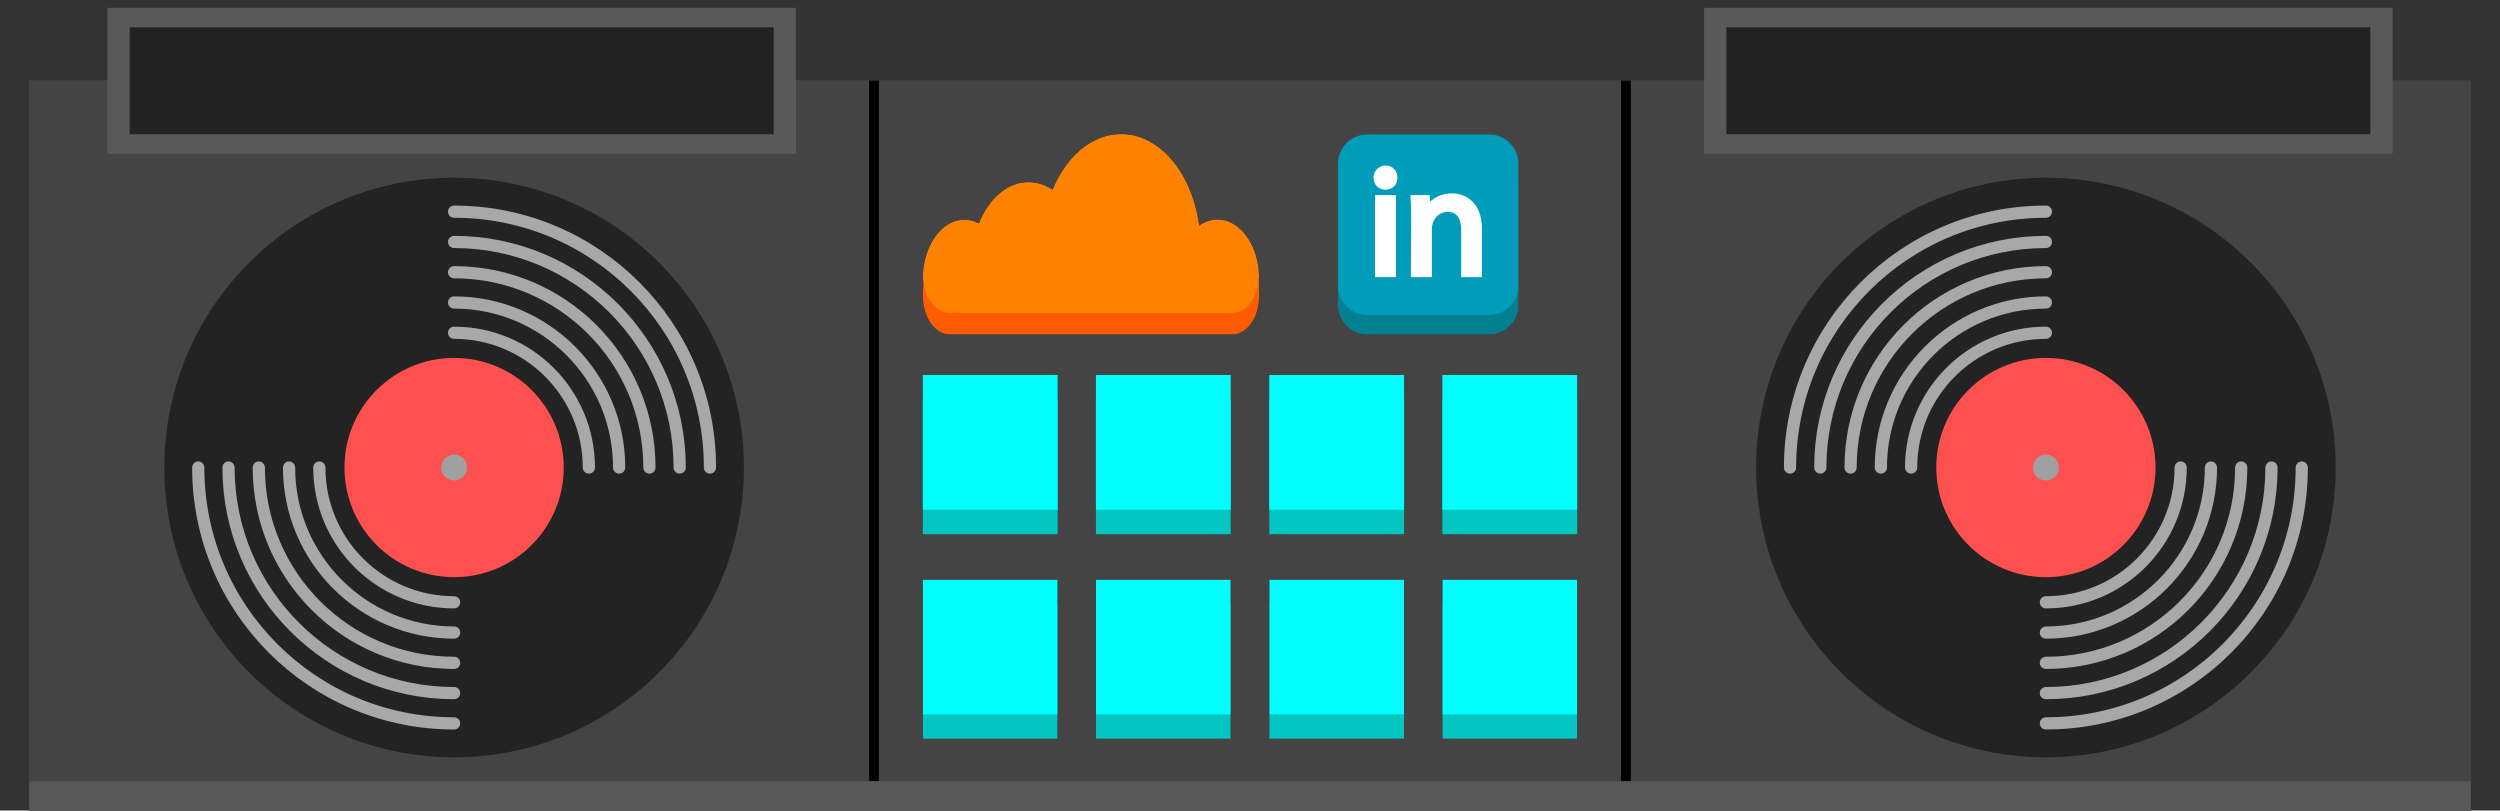 <svg version="1.1" id="Layer_1" xmlns="http://www.w3.org/2000/svg" x="0" y="0" width="1024" height="332" xml:space="preserve">
  <rect width="100%" height="100%" fill="#333333" stroke="none"/>
  <style>
    .st0{fill:#444}.st1{fill:#02c6c1}.st2{fill:#0ff}.st7,.st8{fill:#fff;stroke:#fff;stroke-width:3;stroke-miterlimit:10}.st8{fill:none;stroke:#000;stroke-width:4}.st9{fill:#232323}.st10{fill:#ff5050}.st11{fill:#a0a0a0}.st12{fill:none;stroke:#a8a8a8;stroke-width:5;stroke-linecap:round;stroke-miterlimit:10}.st13{fill:#595959}
  </style>
  <path class="st0" d="M12 33h1000v299H12z"/>
  <path class="st1" d="M378 247.4h55.2v55.2H378z"/>
  <path class="st2" d="M378 237.4h55.2v55.2H378z"/>
  <path class="st1" d="M590.8 247.4H646v55.2h-55.2z"/>
  <path class="st2" d="M590.8 237.4H646v55.2h-55.2z"/>
  <path class="st1" d="M519.9 247.4h55.2v55.2h-55.2z"/>
  <path class="st2" d="M519.9 237.4h55.2v55.2h-55.2z"/>
  <path class="st1" d="M448.9 247.4h55.2v55.2h-55.2z"/>
  <path class="st2" d="M448.9 237.4h55.2v55.2h-55.2z"/>
  <path d="M378 121.8c.2 8.4 5.1 15.2 11 15.2h115.7c6 0 10.9-6.8 11-15.2 0-12.9 1.9-3.3-15.6-8.2-2.7.1-111.7 1.1-113.8 1.1-8.7 5.4-7.9-5.7-8.3 7.1z" fill="#ff5b00"/>
  <path d="M378 113.1c.2 8.4 5.1 15.1 11 15.1h115.7c6 0 10.9-6.8 11-15.2-.3-12.8-7.8-23.1-17-23.1-2.7 0-5.3.9-7.5 2.5-2.8-21.3-16-37.5-32-37.5-12 0-22.4 9.2-28.1 22.8-3-2-6.3-3.1-9.9-3.1-8.7 0-16.3 6.8-20.3 16.9-1.9-1-3.9-1.6-6-1.6-9 .1-16.5 10.4-16.9 23.2z" fill="#ff8100"/>
  <path d="M610 63h-50c-6.6 0-12 5.4-12 12v50c0 6.6 5.4 12 12 12h50c6.6 0 12-5.4 12-12V75c0-6.6-5.4-12-12-12z" fill="#008091"/>
  <path d="M610 55h-50c-6.6 0-12 5.4-12 12v50c0 6.6 5.4 12 12 12h50c6.6 0 12-5.4 12-12V67c0-6.6-5.4-12-12-12z" fill="#009cb9"/>
  <path class="st7" d="M570.9 72.8c.1 1.9-1.3 3.4-3.5 3.4-2 0-3.3-1.5-3.3-3.4 0-2 1.5-3.5 3.5-3.5s3.3 1.5 3.3 3.5zm-6.2 39.2V81.4h5.6V112h-5.6zM579.5 89.7c0-3.2-.1-5.8-.2-8.3h4.9l.3 5.1h.1c1.5-2.9 5-5.8 10.1-5.8 4.2 0 10.8 2.5 10.8 13V112H600V94.3c0-4.9-1.8-9-7.1-9-3.7 0-6.5 2.6-7.5 5.7-.2.7-.4 1.6-.4 2.6V112h-5.6l.1-22.3z"/>
  <path class="st0" d="M12 33v299h1000V33H12zm536 84V67c0-6.6 5.4-12 12-12h50c6.6 0 12 5.4 12 12v58c0 6.6-5.4 12-12 12h-50c-6.6 0-12-5.4-12-12v-8zm-170 91.7v-55.2h55.2v65.2H378v-10zm55.2 83.9v10H378v-65.2h55.2v55.2zm70.9-45.2v55.2h-55.2v-65.2h55.2v10zm0-83.8v55.2h-55.2v-65.2h55.2v10zm11.7-41.8c-.2 8.4-5.1 15.2-11 15.2H389c-6 0-10.8-6.8-11-15.2.1-3.4.1-5.2.2-5.9-.1-.9-.2-1.8-.2-2.8.3-12.8 7.8-23.1 17-23.1 2.1 0 4.1.5 6 1.5 4-10.1 11.6-16.9 20.3-16.9 3.5 0 6.9 1.1 9.8 3.1 5.6-13.6 16.1-22.8 28.1-22.8 15.9 0 29.1 16.1 32 37.5 2.3-1.6 4.8-2.5 7.5-2.5 9.2 0 16.7 10.3 17 23.1 0 .7-.1 1.3-.1 2 .4.8.2 2.6.2 6.8zm59.3 125.6v55.2h-55.2v-65.2h55.2v10zm0-83.8v55.2h-55.2v-65.2h55.2v10zm70.9 83.8v55.2h-55.2v-65.2H646v10zm0-83.8v55.2h-55.2v-65.2H646v10z"/>
  <path class="st8" d="M358 320V33M666 33v287"/>
  <circle class="st9" cx="186" cy="191.5" r="118.7"/>
  <circle class="st10" cx="186" cy="191.5" r="44.9"/>
  <circle class="st11" cx="186" cy="191.5" r="5.3"/>
  <path class="st12" d="M186 86.7c57.9 0 104.8 46.9 104.8 104.8M186 99.1c51 0 92.4 41.4 92.4 92.4M186 111.5c44.2 0 80 35.8 80 80M186 123.9c37.3 0 67.6 30.3 67.6 67.6M186 136.3c30.5 0 55.2 24.7 55.2 55.2"/>
  <g>
    <path class="st12" d="M186 296.3c-57.9 0-104.8-46.9-104.8-104.8M186 283.9c-51 0-92.4-41.4-92.4-92.4M186 271.5c-44.2 0-80-35.8-80-80M186 259.1c-37.3 0-67.6-30.3-67.6-67.6M186 246.7c-30.5 0-55.2-24.7-55.2-55.2"/>
  </g>
  <g>
    <path class="st13" d="M44 3.2h282V63H44z"/>
    <path class="st9" d="M53.1 11.2h263.8V55H53.1z"/>
  </g>
  <g>
    <circle class="st9" cx="838" cy="191.5" r="118.7"/>
    <circle class="st10" cx="838" cy="191.5" r="44.9"/>
    <circle class="st11" cx="838" cy="191.5" r="5.3"/>
    <path class="st12" d="M733.2 191.5c0-57.9 46.9-104.8 104.8-104.8M745.6 191.5c0-51 41.4-92.4 92.4-92.4M758 191.5c0-44.2 35.8-80 80-80M770.4 191.5c0-37.3 30.3-67.6 67.6-67.6M782.8 191.5c0-30.5 24.7-55.2 55.2-55.2"/>
    <g>
      <path class="st12" d="M942.8 191.5c0 57.9-46.9 104.8-104.8 104.8M930.4 191.5c0 51-41.4 92.4-92.4 92.4M918 191.5c0 44.2-35.8 80-80 80M905.6 191.5c0 37.3-30.3 67.6-67.6 67.6M893.2 191.5c0 30.5-24.7 55.2-55.2 55.2"/>
    </g>
  </g>
  <g>
    <path class="st13" d="M698 3.2h282V63H698z"/>
    <path class="st9" d="M707.1 11.2h263.8V55H707.1z"/>
  </g>
  <path class="st13" d="M12 320h1000v13H12z"/>
  <g>
    <path class="st1" d="M378 163.6h55.2v55.2H378z"/>
    <path class="st2" d="M378 153.6h55.2v55.2H378z"/>
  </g>
  <g>
    <path class="st1" d="M590.8 163.6H646v55.2h-55.2z"/>
    <path class="st2" d="M590.8 153.6H646v55.2h-55.2z"/>
  </g>
  <g>
    <path class="st1" d="M519.9 163.6h55.2v55.2h-55.2z"/>
    <path class="st2" d="M519.9 153.6h55.2v55.2h-55.2z"/>
  </g>
  <g>
    <path class="st1" d="M448.9 163.6h55.2v55.2h-55.2z"/>
    <path class="st2" d="M448.9 153.6h55.2v55.2h-55.2z"/>
  </g>
</svg>
